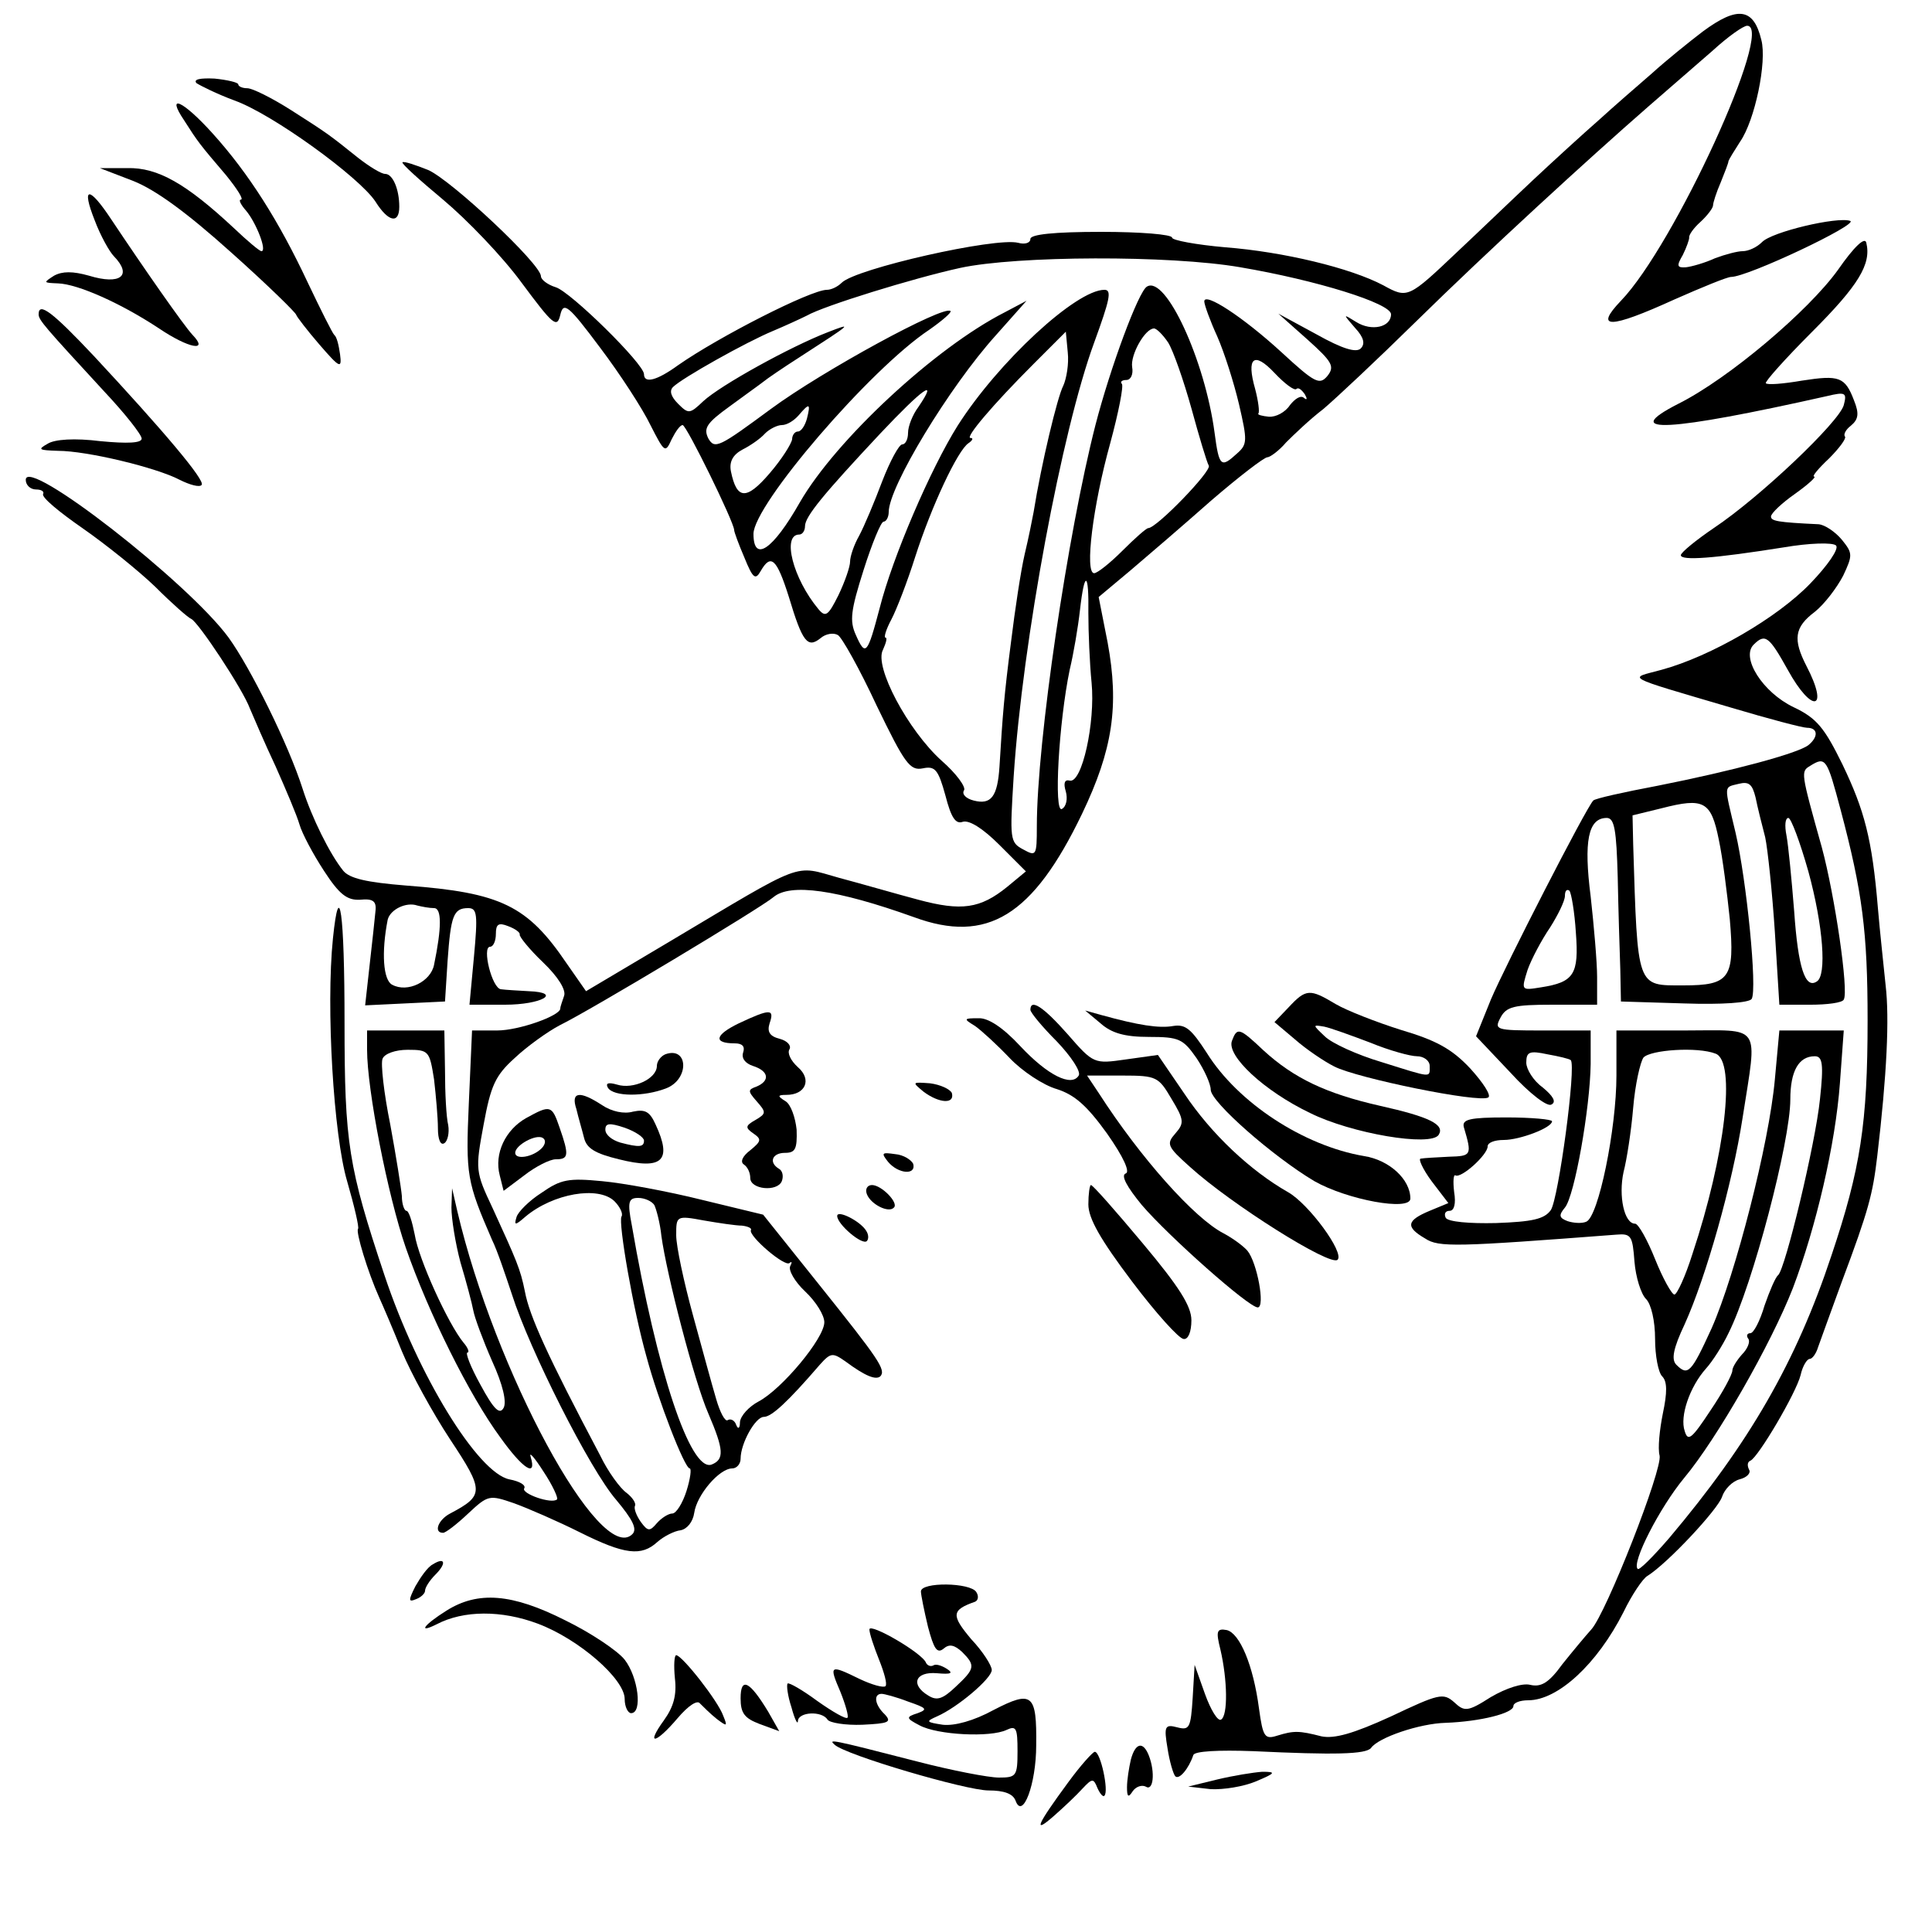<?xml version="1.0" standalone="no"?>
<!DOCTYPE svg PUBLIC "-//W3C//DTD SVG 20010904//EN"
 "http://www.w3.org/TR/2001/REC-SVG-20010904/DTD/svg10.dtd">
<svg version="1.0" xmlns="http://www.w3.org/2000/svg"
 width="300pt" height="298pt" viewBox="0 0 300 298"
 preserveAspectRatio="xMidYMid meet">
<g transform="translate(0,298) scale(0.1,-0.1)"
fill="#000000" stroke="none">
<path d="M2644 2931 c-21 -16 -57 -45 -79 -65 -22 -19 -60 -52 -83 -73 -24
-21 -70 -63 -102 -93 -32 -30 -84 -80 -116 -110 -77 -73 -78 -74 -116 -53 -51
27 -155 52 -245 59 -46 4 -83 11 -83 15 0 5 -49 9 -110 9 -74 0 -110 -4 -110
-11 0 -6 -8 -9 -19 -6 -35 9 -252 -40 -274 -62 -6 -6 -16 -11 -23 -11 -25 0
-168 -73 -231 -117 -33 -24 -53 -29 -53 -14 0 16 -114 128 -137 135 -13 4 -23
12 -23 17 0 19 -139 149 -175 165 -20 8 -38 14 -40 12 -2 -2 27 -28 63 -58 37
-31 92 -88 122 -129 49 -66 55 -71 60 -50 5 21 12 16 62 -51 31 -41 66 -95 78
-120 22 -43 23 -44 33 -22 6 12 13 22 17 22 6 0 80 -151 80 -163 0 -3 7 -22
16 -43 13 -32 17 -35 25 -21 16 28 25 20 44 -40 21 -70 29 -80 49 -64 8 7 20
9 27 5 6 -3 34 -53 60 -109 44 -91 52 -102 72 -98 19 4 24 -2 35 -42 9 -35 16
-45 27 -41 10 3 31 -10 57 -36 l41 -41 -29 -24 c-42 -34 -71 -38 -138 -20 -34
9 -89 25 -123 34 -72 20 -50 28 -265 -100 l-128 -76 -30 43 c-61 90 -102 110
-249 121 -62 5 -88 11 -98 23 -21 26 -49 83 -63 127 -22 69 -81 188 -115 235
-63 86 -315 282 -315 245 0 -8 7 -15 16 -15 8 0 13 -3 11 -7 -3 -5 25 -28 61
-53 36 -25 87 -66 113 -91 26 -26 51 -48 56 -50 11 -5 80 -109 91 -139 6 -14
23 -54 40 -90 16 -36 33 -76 37 -90 4 -14 21 -46 38 -72 24 -37 36 -46 56 -45
20 2 26 -2 24 -18 -1 -11 -5 -48 -9 -83 l-7 -63 62 3 62 3 4 63 c5 70 9 82 32
82 14 0 15 -10 9 -75 l-7 -75 55 0 c57 0 90 19 37 21 -17 1 -36 2 -43 3 -14 1
-30 66 -17 66 5 0 9 9 9 20 0 15 4 18 19 12 11 -4 19 -10 18 -13 -1 -3 15 -23
36 -43 24 -23 36 -43 33 -52 -3 -9 -6 -17 -6 -20 0 -11 -64 -34 -98 -34 l-39
0 -5 -113 c-5 -112 -3 -122 36 -212 8 -16 21 -55 31 -85 27 -85 121 -272 162
-319 25 -30 33 -45 25 -53 -50 -50 -214 254 -272 502 l-8 35 -1 -30 c0 -17 6
-55 14 -85 9 -30 18 -64 20 -75 2 -11 15 -46 29 -78 17 -37 23 -64 18 -73 -6
-11 -15 -3 -36 36 -15 27 -24 50 -20 50 3 0 1 7 -6 15 -24 29 -70 130 -76 168
-4 20 -9 37 -13 37 -3 0 -7 10 -7 23 -1 12 -9 62 -18 111 -10 49 -15 95 -12
102 3 8 20 14 39 14 33 0 34 -2 41 -46 3 -26 6 -60 6 -76 0 -17 4 -27 10 -23
5 3 8 16 6 28 -3 12 -5 50 -5 85 l-1 62 -60 0 -60 0 0 -30 c0 -62 32 -226 60
-307 35 -101 99 -230 147 -295 35 -49 57 -63 47 -30 -3 9 6 -1 20 -23 14 -21
23 -41 21 -43 -8 -8 -56 9 -51 17 3 5 -7 11 -23 14 -49 10 -142 161 -194 317
-56 168 -62 205 -62 392 0 172 -8 228 -18 131 -11 -107 1 -306 22 -377 11 -38
19 -72 17 -74 -4 -4 15 -67 33 -107 5 -11 21 -48 35 -83 14 -34 48 -96 75
-137 53 -80 53 -87 0 -115 -19 -10 -26 -30 -11 -30 4 0 21 13 39 30 31 29 33
29 71 16 22 -8 68 -28 102 -45 70 -35 96 -38 121 -15 9 8 26 17 36 18 10 2 19
13 21 27 4 28 39 69 59 69 7 0 13 7 13 15 0 24 23 65 36 65 12 0 37 23 87 81
17 19 20 19 40 5 31 -23 47 -29 54 -23 9 10 -2 26 -94 141 l-88 110 -95 23
c-52 13 -122 26 -155 29 -52 5 -64 3 -94 -18 -19 -12 -37 -30 -39 -38 -4 -13
-2 -13 14 1 43 36 113 48 138 24 9 -9 14 -20 11 -24 -5 -10 18 -144 39 -218
18 -67 59 -173 67 -173 3 0 1 -16 -5 -35 -6 -19 -16 -35 -22 -35 -6 0 -17 -7
-24 -15 -11 -13 -14 -13 -25 2 -7 10 -11 21 -9 25 2 4 -4 13 -13 20 -10 7 -29
33 -41 58 -82 155 -110 217 -117 255 -7 35 -13 48 -50 129 -27 57 -27 60 -14
130 11 60 18 76 48 103 19 18 51 41 70 51 49 24 312 182 332 199 26 22 98 12
218 -31 114 -42 185 2 261 160 48 100 58 168 40 266 l-14 71 49 41 c26 22 83
71 126 109 43 37 82 67 87 67 4 0 18 10 29 23 12 12 37 36 58 52 20 17 84 77
143 135 112 110 268 253 362 335 30 26 75 65 99 86 24 22 48 39 54 39 43 0
-113 -341 -196 -427 -42 -44 -18 -44 83 2 43 19 82 35 88 35 26 0 199 82 185
87 -20 7 -122 -17 -137 -33 -8 -8 -21 -14 -30 -14 -8 0 -27 -5 -43 -11 -15 -7
-36 -13 -45 -14 -14 -1 -15 2 -5 19 6 12 10 24 10 27 -1 4 7 15 17 24 11 10
20 22 20 26 0 4 5 20 12 36 6 15 12 30 12 33 1 3 9 16 18 30 23 33 42 124 33
158 -12 50 -37 53 -91 13z m-718 -366 c118 -20 234 -56 234 -73 0 -20 -30 -27
-54 -12 -21 13 -21 13 -2 -9 14 -15 16 -25 9 -32 -7 -7 -28 -1 -69 22 l-59 32
45 -40 c39 -35 43 -42 31 -57 -12 -14 -19 -11 -71 37 -60 55 -120 94 -120 79
0 -5 9 -30 20 -54 11 -25 26 -72 34 -106 13 -56 13 -62 -3 -76 -25 -23 -28
-21 -35 32 -15 113 -76 245 -105 227 -13 -7 -57 -126 -80 -215 -43 -168 -91
-492 -91 -623 0 -46 -1 -47 -21 -36 -21 11 -21 16 -15 113 14 212 75 538 125
674 24 66 28 82 16 82 -44 0 -165 -112 -228 -211 -42 -67 -101 -204 -121 -283
-19 -72 -22 -76 -37 -42 -10 22 -8 38 12 101 13 41 27 75 31 75 4 0 8 7 8 15
0 39 94 194 166 274 l48 54 -34 -18 c-108 -55 -262 -198 -318 -295 -42 -74
-72 -94 -72 -49 0 45 181 256 273 317 20 14 35 27 33 29 -10 10 -199 -93 -279
-152 -80 -59 -87 -63 -97 -46 -8 16 -3 24 33 50 23 17 47 34 52 38 6 5 31 22
56 38 82 53 85 55 44 39 -57 -22 -166 -82 -193 -107 -21 -20 -23 -20 -39 -4
-11 11 -14 20 -8 26 14 14 114 70 155 87 19 8 43 19 53 24 26 15 165 58 238
74 88 19 325 20 435 1z m-112 -117 c8 -13 24 -59 36 -102 12 -44 24 -84 27
-89 5 -8 -81 -97 -94 -97 -3 0 -21 -16 -40 -35 -19 -19 -39 -35 -44 -35 -15 0
-2 105 25 202 13 48 21 89 18 92 -3 3 0 6 7 6 7 0 11 9 9 20 -3 19 20 60 34
60 4 0 14 -10 22 -22z m-163 -67 c-9 -17 -34 -121 -46 -196 -2 -11 -8 -41 -14
-66 -6 -26 -15 -86 -21 -135 -11 -85 -13 -113 -18 -194 -3 -47 -13 -60 -40
-53 -12 3 -19 10 -15 16 3 5 -12 26 -35 46 -52 47 -105 146 -91 172 5 11 7 19
4 19 -3 0 1 13 9 28 8 15 25 59 37 97 25 78 66 166 83 177 6 4 8 8 3 8 -9 0
34 51 98 115 l50 50 3 -32 c2 -18 -2 -41 -7 -52z m362 -5 c3 3 8 -1 13 -8 4
-7 4 -10 -1 -6 -5 5 -14 -1 -22 -11 -7 -11 -22 -19 -33 -18 -10 1 -18 3 -16 5
2 2 0 19 -5 38 -14 49 -2 59 30 25 16 -17 31 -28 34 -25z m-587 -28 c-9 -12
-16 -30 -16 -40 0 -10 -4 -18 -9 -18 -5 0 -19 -26 -31 -57 -12 -32 -28 -70
-36 -85 -8 -14 -14 -32 -14 -40 0 -8 -8 -31 -18 -52 -16 -32 -20 -35 -31 -22
-40 48 -57 116 -30 116 5 0 9 6 9 13 0 15 29 50 117 144 66 70 91 88 59 41z
m-173 -18 c-3 -11 -9 -20 -14 -20 -5 0 -9 -6 -9 -12 -1 -7 -16 -31 -35 -53
-36 -42 -51 -41 -60 3 -3 15 3 26 18 34 12 6 28 17 35 25 7 7 19 13 26 13 8 0
19 7 26 15 17 20 19 19 13 -5z m437 -302 c0 -29 2 -78 5 -108 6 -62 -15 -157
-34 -152 -8 2 -10 -4 -6 -17 3 -11 1 -23 -6 -27 -13 -8 -5 134 12 216 6 25 13
66 16 93 7 62 14 60 13 -5z m-1016 -458 c12 0 12 -30 0 -88 -5 -26 -41 -44
-65 -31 -14 7 -17 50 -7 101 4 16 29 28 46 22 8 -2 19 -4 26 -4z m342 -461 c3
-6 9 -28 11 -48 8 -59 51 -226 73 -276 24 -56 25 -71 5 -79 -33 -12 -85 145
-124 372 -7 36 -5 42 10 42 10 0 21 -5 25 -11z m136 -32 c9 -1 16 -4 14 -7 -4
-9 53 -58 60 -51 4 3 4 1 1 -5 -3 -6 7 -24 23 -39 17 -16 30 -37 30 -48 0 -25
-66 -104 -102 -123 -15 -8 -28 -22 -29 -32 0 -10 -3 -12 -6 -4 -2 6 -8 10 -13
7 -4 -3 -12 12 -18 33 -6 20 -22 79 -36 130 -14 51 -26 107 -26 124 0 30 0 31
43 23 23 -4 50 -8 59 -8z"/>
<path d="M305 2851 c6 -4 32 -17 59 -27 59 -21 194 -119 219 -157 20 -32 37
-35 37 -8 0 27 -10 51 -22 51 -6 0 -24 11 -42 25 -45 36 -46 37 -104 74 -30
19 -60 34 -68 34 -8 0 -14 3 -14 6 0 3 -17 7 -37 9 -22 1 -33 -1 -28 -7z"/>
<path d="M286 2793 c21 -33 24 -37 65 -85 17 -21 28 -38 23 -38 -4 0 0 -8 8
-17 16 -19 33 -63 24 -63 -3 0 -22 16 -43 36 -74 69 -118 94 -165 93 l-43 0
52 -20 c35 -14 83 -49 152 -111 56 -50 101 -94 101 -97 1 -3 17 -24 36 -46 32
-37 35 -38 32 -15 -2 14 -5 27 -9 30 -3 3 -21 39 -41 81 -45 96 -92 170 -148
232 -46 51 -73 63 -44 20z"/>
<path d="M147 2638 c9 -24 23 -49 30 -56 29 -30 10 -45 -39 -30 -25 7 -41 7
-54 0 -17 -11 -17 -11 6 -12 31 -1 98 -31 157 -70 46 -31 78 -37 52 -10 -14
15 -76 104 -126 179 -35 53 -47 52 -26 -1z"/>
<path d="M2854 2561 c-46 -64 -170 -169 -248 -208 -94 -48 -14 -43 231 12 29
7 31 5 26 -14 -7 -26 -130 -143 -202 -191 -28 -19 -51 -38 -51 -42 0 -9 52 -5
159 12 41 7 77 8 82 3 5 -5 -13 -31 -40 -59 -51 -53 -154 -113 -231 -134 -51
-14 -64 -8 109 -59 57 -17 110 -31 117 -31 17 0 18 -14 2 -27 -17 -13 -118
-40 -234 -63 -53 -10 -98 -20 -100 -23 -11 -11 -137 -257 -159 -309 l-23 -57
53 -56 c31 -34 58 -54 64 -50 8 4 3 13 -14 27 -14 10 -25 28 -25 38 0 17 5 19
33 13 17 -3 34 -7 36 -9 9 -8 -19 -216 -31 -233 -10 -14 -29 -18 -85 -20 -42
-1 -74 2 -78 8 -3 6 -1 11 6 11 7 0 10 11 7 29 -2 17 -1 28 2 26 9 -5 50 32
50 45 0 6 11 10 25 10 25 0 75 19 75 29 0 3 -32 6 -71 6 -57 0 -69 -3 -66 -15
13 -44 12 -45 -23 -46 -19 -1 -39 -2 -44 -3 -4 0 3 -16 17 -35 l26 -34 -29
-12 c-36 -15 -38 -25 -7 -43 21 -14 48 -13 297 6 23 2 25 -2 28 -42 2 -24 10
-50 18 -58 8 -8 14 -34 14 -62 0 -26 5 -52 11 -58 8 -8 8 -25 1 -58 -5 -25 -8
-54 -5 -65 5 -21 -83 -245 -106 -270 -9 -10 -29 -34 -45 -54 -21 -29 -33 -36
-50 -32 -12 3 -37 -5 -61 -19 -36 -23 -41 -23 -57 -8 -17 15 -24 13 -98 -22
-59 -27 -88 -35 -108 -31 -35 9 -43 9 -69 1 -19 -6 -22 -2 -28 42 -9 68 -30
117 -50 122 -16 3 -17 -2 -10 -30 11 -47 12 -103 1 -109 -5 -3 -16 15 -25 40
l-16 45 -3 -51 c-3 -47 -5 -51 -24 -46 -19 5 -21 2 -15 -33 3 -20 9 -40 12
-43 6 -6 21 12 28 33 2 6 39 8 93 6 126 -6 175 -5 183 5 11 16 75 38 116 39
54 2 105 15 105 26 0 5 10 9 23 9 46 0 107 56 148 137 13 27 30 52 37 56 32
20 110 104 116 123 4 12 16 24 27 27 12 3 18 10 15 15 -3 6 -3 12 2 14 12 5
71 105 78 133 3 14 10 25 14 25 4 0 10 8 13 18 3 9 20 55 37 102 42 112 48
136 55 195 15 127 19 214 13 265 -3 30 -9 84 -12 120 -9 108 -21 152 -55 223
-28 57 -40 72 -76 89 -48 23 -82 77 -62 97 18 18 24 13 53 -39 38 -69 65 -63
29 6 -21 41 -19 60 13 84 15 12 34 37 44 56 15 32 15 35 -2 56 -10 12 -26 23
-36 24 -64 3 -74 5 -74 12 0 5 17 21 37 35 21 15 34 27 30 27 -4 0 7 13 23 28
16 16 27 31 25 34 -3 3 1 11 9 17 12 10 13 19 5 39 -14 37 -23 40 -81 31 -29
-5 -54 -7 -56 -4 -2 2 30 38 72 80 72 72 92 105 84 138 -2 10 -19 -6 -44 -42z
m4 -838 c34 -128 42 -190 42 -327 0 -160 -11 -231 -56 -365 -55 -166 -128
-292 -252 -439 -25 -29 -47 -51 -49 -48 -10 9 34 95 72 141 51 61 135 208 169
295 36 95 66 223 73 318 l6 82 -50 0 -50 0 -7 -76 c-9 -100 -61 -302 -98 -386
-32 -70 -37 -75 -55 -57 -8 8 -5 25 13 63 33 73 74 217 90 321 23 148 31 135
-91 135 l-105 0 0 -70 c0 -83 -28 -220 -47 -227 -7 -3 -20 -2 -29 1 -13 5 -14
9 -4 21 15 18 39 154 40 223 l0 52 -75 0 c-73 0 -75 1 -65 20 9 17 21 20 80
20 l70 0 0 43 c0 23 -5 80 -10 125 -11 86 -4 122 25 122 12 0 15 -19 17 -92 1
-51 3 -115 4 -143 l1 -50 98 -3 c59 -2 101 1 105 7 9 15 -8 185 -25 258 -18
76 -19 70 5 76 16 4 21 -1 26 -21 3 -15 10 -43 15 -62 4 -19 11 -86 15 -147
l7 -113 48 0 c26 0 50 3 52 8 8 13 -14 162 -34 236 -33 118 -33 118 -18 127
24 15 26 11 47 -68z m-189 -47 c6 -28 13 -84 17 -123 8 -92 0 -103 -72 -103
-73 0 -71 -6 -78 219 l-1 45 45 11 c66 17 77 11 89 -49z m139 -49 c23 -84 29
-162 13 -171 -18 -12 -29 22 -35 109 -4 50 -9 102 -12 118 -3 15 -2 27 3 27 4
0 18 -37 31 -83z m-361 -95 c5 -65 -3 -77 -54 -85 -31 -5 -31 -5 -21 27 6 17
22 47 35 66 12 19 23 41 23 49 0 8 3 11 7 8 3 -4 8 -33 10 -65z m217 -188 c32
-12 15 -158 -36 -311 -11 -35 -24 -63 -28 -63 -4 0 -18 25 -30 55 -12 30 -26
55 -31 55 -17 0 -26 43 -18 80 5 19 12 64 15 100 3 36 11 71 16 78 11 12 84
17 112 6z m162 -71 c-7 -69 -54 -264 -65 -273 -4 -3 -13 -24 -21 -47 -7 -24
-17 -43 -22 -43 -5 0 -7 -4 -3 -9 3 -5 -2 -16 -10 -24 -8 -9 -15 -20 -15 -25
0 -6 -15 -34 -34 -62 -29 -44 -35 -49 -40 -32 -8 23 8 69 33 97 10 11 26 36
35 55 38 76 96 298 96 363 0 44 13 67 38 67 12 0 14 -12 8 -67z"/>
<path d="M60 2492 c0 -9 9 -19 102 -120 32 -34 58 -67 58 -73 0 -7 -22 -8 -64
-4 -40 5 -71 3 -82 -4 -16 -9 -14 -10 16 -11 45 0 153 -26 189 -45 16 -8 31
-12 34 -8 7 6 -60 85 -167 200 -64 68 -86 85 -86 65z"/>
<path d="M2001 1416 l-22 -23 32 -27 c17 -15 45 -34 61 -42 35 -18 225 -57
239 -48 5 3 -8 23 -28 45 -29 31 -54 44 -108 60 -38 12 -84 30 -101 40 -40 24
-46 24 -73 -5z m127 -55 c29 -12 62 -21 72 -21 11 0 20 -7 20 -15 0 -19 5 -19
-75 6 -37 11 -77 29 -88 40 -19 18 -19 18 -1 15 10 -2 43 -14 72 -25z"/>
<path d="M1600 1412 c0 -4 18 -26 41 -49 22 -23 38 -47 34 -53 -11 -18 -48 0
-91 46 -27 29 -50 44 -65 43 -23 0 -23 -1 -5 -12 10 -7 34 -29 54 -50 19 -20
52 -42 73 -48 28 -9 47 -26 78 -69 26 -37 36 -60 29 -62 -8 -3 2 -21 25 -49
42 -49 166 -159 180 -159 12 0 -1 70 -16 88 -6 7 -22 19 -37 27 -45 23 -129
117 -194 218 l-18 27 55 0 c53 0 56 -2 76 -36 20 -33 20 -38 6 -54 -14 -16
-13 -20 23 -52 64 -58 218 -155 229 -144 11 11 -45 87 -77 105 -58 33 -119 90
-161 153 l-41 60 -50 -7 c-49 -7 -50 -7 -90 39 -38 43 -58 56 -58 38z"/>
<path d="M1147 1391 c-37 -18 -40 -31 -6 -31 12 0 16 -5 13 -14 -3 -9 3 -17
15 -21 25 -8 27 -23 6 -32 -14 -5 -14 -7 0 -23 15 -17 15 -19 -2 -29 -16 -9
-16 -12 -3 -21 13 -9 12 -12 -5 -26 -12 -9 -16 -18 -10 -22 6 -4 10 -13 10
-21 0 -18 42 -22 49 -5 3 8 1 16 -4 19 -17 10 -11 25 9 25 16 0 19 6 18 36 -2
19 -9 39 -17 44 -13 8 -13 10 1 10 30 0 40 24 18 43 -11 10 -17 22 -13 28 3 6
-4 13 -15 16 -16 4 -20 11 -16 24 8 23 1 23 -48 0z"/>
<path d="M1709 1391 c17 -15 37 -21 75 -21 47 0 53 -3 74 -33 12 -18 22 -40
22 -49 0 -19 97 -104 161 -142 51 -29 149 -47 149 -27 0 30 -33 60 -72 66 -94
16 -196 83 -244 160 -24 37 -33 45 -52 42 -22 -4 -54 1 -112 17 l-25 7 24 -20z"/>
<path d="M1913 1364 c-9 -23 50 -78 121 -112 64 -32 188 -53 200 -34 10 16
-15 28 -91 45 -84 19 -134 43 -181 86 -38 36 -41 36 -49 15z"/>
<path d="M1033 1343 c-7 -3 -13 -11 -13 -18 0 -20 -37 -37 -62 -29 -14 4 -18
2 -14 -5 9 -14 56 -14 90 -1 37 14 35 66 -1 53z"/>
<path d="M1434 1285 c24 -18 49 -20 44 -2 -3 6 -18 13 -34 15 -28 2 -28 2 -10
-13z"/>
<path d="M895 1258 c3 -13 9 -33 12 -45 4 -16 17 -24 54 -33 68 -17 83 -2 57
54 -9 20 -16 24 -35 20 -14 -4 -33 0 -48 10 -35 23 -49 21 -40 -6z m105 -49
c0 -10 -7 -11 -37 -3 -13 4 -23 12 -23 20 0 10 6 11 30 3 17 -6 30 -15 30 -20z"/>
<path d="M817 1244 c-32 -18 -50 -55 -41 -89 l6 -24 32 24 c18 14 40 25 49 25
20 0 21 6 6 49 -12 35 -14 36 -52 15z m24 -47 c-14 -14 -41 -18 -41 -7 0 12
33 30 43 23 5 -3 4 -10 -2 -16z"/>
<path d="M1379 1176 c16 -19 44 -21 39 -3 -3 6 -15 14 -28 15 -21 3 -22 2 -11
-12z"/>
<path d="M1346 1126 c6 -16 34 -30 42 -21 8 7 -19 35 -34 35 -7 0 -11 -6 -8
-14z"/>
<path d="M1690 1110 c0 -22 19 -55 68 -120 37 -49 73 -89 80 -89 7 -1 12 11
12 29 0 22 -19 52 -76 120 -41 49 -77 90 -80 90 -2 0 -4 -14 -4 -30z"/>
<path d="M1300 1092 c0 -13 39 -46 46 -39 3 3 3 10 -1 16 -9 15 -45 33 -45 23z"/>
<path d="M672 551 c-8 -4 -19 -20 -27 -34 -11 -22 -11 -25 1 -20 8 3 14 9 14
13 0 5 7 16 16 25 18 18 15 28 -4 16z"/>
<path d="M1430 509 c0 -5 5 -30 11 -55 9 -34 14 -42 24 -34 9 8 17 6 29 -5 21
-21 20 -26 -10 -54 -20 -19 -29 -22 -42 -14 -29 17 -21 38 13 35 22 -2 26 0
15 7 -8 5 -17 8 -21 5 -4 -2 -9 0 -11 4 -5 15 -88 63 -88 52 0 -6 7 -27 15
-47 8 -20 13 -38 10 -41 -3 -3 -21 2 -40 11 -47 23 -48 22 -30 -20 8 -20 13
-38 11 -40 -2 -3 -23 9 -47 26 -23 17 -44 29 -46 27 -2 -2 0 -19 6 -37 5 -19
10 -28 10 -21 1 14 37 16 46 2 3 -5 28 -9 54 -8 41 2 46 4 35 16 -16 15 -18
32 -5 32 4 0 23 -5 41 -12 29 -10 31 -12 15 -18 -19 -6 -18 -8 3 -19 28 -15
110 -19 135 -7 15 7 17 3 17 -33 0 -39 -2 -41 -29 -41 -16 0 -73 11 -127 25
-136 35 -138 35 -128 26 17 -16 204 -71 239 -71 24 0 38 -5 42 -16 11 -30 32
26 32 86 1 80 -6 86 -66 55 -31 -17 -61 -25 -79 -23 -26 4 -27 5 -9 13 32 14
85 59 85 72 0 7 -14 29 -32 48 -31 37 -31 45 6 58 5 2 6 9 2 15 -9 15 -86 16
-86 1z"/>
<path d="M693 479 c-35 -22 -45 -36 -15 -21 42 22 101 22 157 1 64 -24 135
-86 135 -117 0 -12 5 -22 10 -22 18 0 11 56 -10 83 -11 14 -53 42 -92 61 -83
42 -136 46 -185 15z"/>
<path d="M1048 374 c3 -26 -2 -44 -17 -65 -29 -40 -13 -37 21 3 17 20 31 29
35 23 5 -5 16 -16 26 -24 16 -12 17 -12 10 5 -8 23 -64 94 -73 94 -3 0 -4 -16
-2 -36z"/>
<path d="M1150 343 c0 -23 6 -31 30 -40 l30 -11 -17 30 c-29 48 -43 55 -43 21z"/>
<path d="M1756 248 c-3 -13 -6 -32 -6 -43 0 -15 2 -17 9 -6 5 7 14 10 20 7 12
-8 15 22 5 48 -9 23 -21 20 -28 -6z"/>
<path d="M1659 213 c-50 -68 -55 -81 -23 -53 16 14 36 33 45 43 15 16 17 16
23 1 4 -9 9 -15 11 -12 7 7 -6 68 -15 68 -3 0 -22 -21 -41 -47z"/>
<path d="M1890 217 l-45 -11 35 -4 c20 -1 51 4 70 12 31 13 32 15 10 15 -14
-1 -45 -6 -70 -12z"/>
</g>
</svg>
